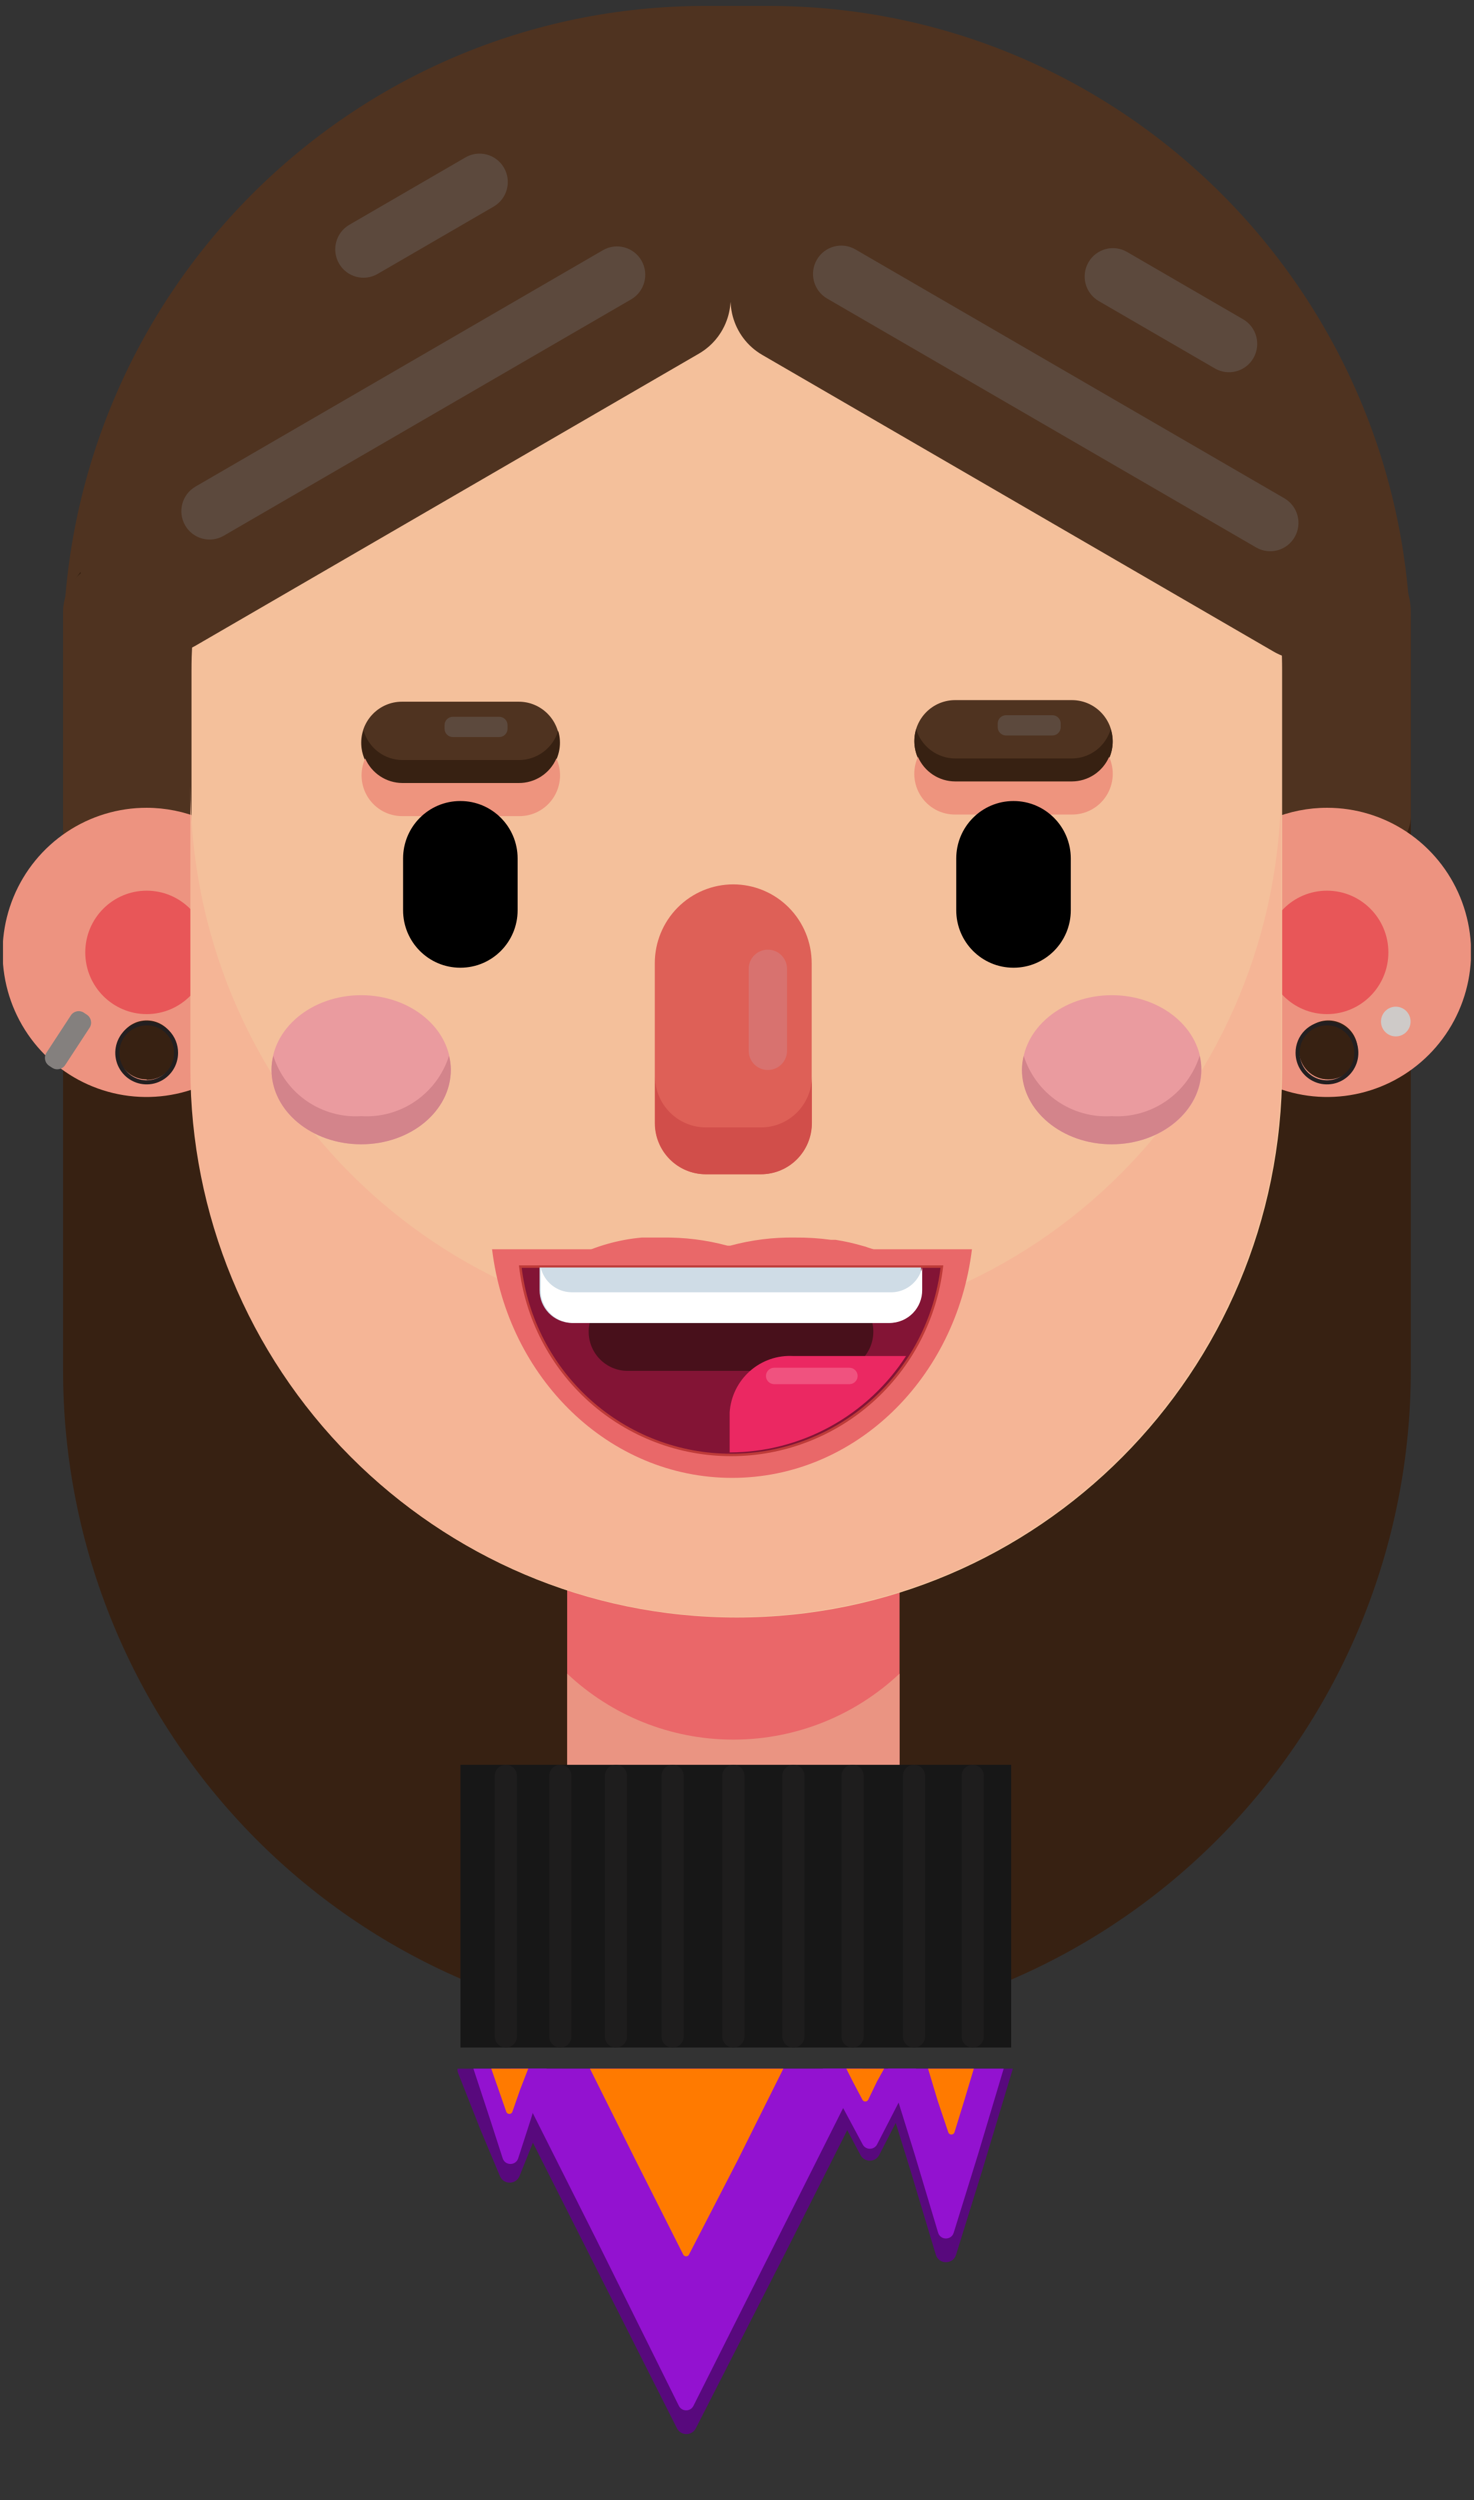 <svg width="181" height="307" viewBox="0 0 181 307" fill="none" xmlns="http://www.w3.org/2000/svg">
<rect x="0" y="0" width="181" height="307" fill="#333333" stroke="none"/>
<g clip-path="url(#clip0)">
<path d="M94.359 0.728H86.626C43.061 0.728 7.746 36.217 7.746 79.994V110.03C7.746 153.808 43.061 189.297 86.626 189.297H94.359C137.924 189.297 173.24 153.808 173.24 110.03V79.994C173.24 36.217 137.924 0.728 94.359 0.728Z" fill="#4F3320"/>
<path d="M18.452 65.917H162.533C165.373 65.917 168.096 67.05 170.104 69.068C172.112 71.085 173.24 73.822 173.24 76.675V168.222C173.254 178.909 171.172 189.494 167.112 199.373C163.052 209.251 157.094 218.228 149.579 225.79C142.063 233.352 133.138 239.352 123.314 243.445C113.489 247.538 102.958 249.645 92.323 249.645H88.662C67.202 249.645 46.62 241.078 31.446 225.829C16.271 210.58 7.746 189.898 7.746 168.332V76.675C7.746 73.822 8.874 71.085 10.881 69.068C12.889 67.05 15.612 65.917 18.452 65.917V65.917Z" fill="#372112"/>
<path d="M110.46 184.318H69.644V231.64H110.46V184.318Z" fill="#EA6769"/>
<path d="M90.231 213.608H89.873C82.354 213.57 75.127 210.675 69.644 205.504V231.64H110.46V205.504C104.974 210.67 97.749 213.564 90.231 213.608V213.608Z" fill="#EA9482"/>
<path d="M124.166 216.705H56.543V251.415H124.166V216.705Z" fill="#171717"/>
<path d="M62.13 216.705H62.102C61.358 216.705 60.754 217.312 60.754 218.06V250.06C60.754 250.808 61.358 251.415 62.102 251.415H62.13C62.875 251.415 63.479 250.808 63.479 250.06V218.06C63.479 217.312 62.875 216.705 62.13 216.705Z" fill="#1E1D1D"/>
<path d="M68.818 216.705H68.79C68.046 216.705 67.442 217.312 67.442 218.06V250.06C67.442 250.808 68.046 251.415 68.79 251.415H68.818C69.563 251.415 70.167 250.808 70.167 250.06V218.06C70.167 217.312 69.563 216.705 68.818 216.705Z" fill="#1E1D1D"/>
<path d="M75.644 216.705H75.616C74.871 216.705 74.268 217.312 74.268 218.06V250.06C74.268 250.808 74.871 251.415 75.616 251.415H75.644C76.388 251.415 76.992 250.808 76.992 250.06V218.06C76.992 217.312 76.388 216.705 75.644 216.705Z" fill="#1E1D1D"/>
<path d="M82.607 216.705H82.58C81.835 216.705 81.231 217.312 81.231 218.06V250.06C81.231 250.808 81.835 251.415 82.58 251.415H82.607C83.352 251.415 83.956 250.808 83.956 250.06V218.06C83.956 217.312 83.352 216.705 82.607 216.705Z" fill="#1E1D1D"/>
<path d="M90.066 216.705H90.038C89.293 216.705 88.689 217.312 88.689 218.06V250.06C88.689 250.808 89.293 251.415 90.038 251.415H90.066C90.81 251.415 91.414 250.808 91.414 250.06V218.06C91.414 217.312 90.81 216.705 90.066 216.705Z" fill="#1E1D1D"/>
<path d="M97.442 216.705H97.414C96.669 216.705 96.065 217.312 96.065 218.06V250.06C96.065 250.808 96.669 251.415 97.414 251.415H97.442C98.186 251.415 98.79 250.808 98.79 250.06V218.06C98.79 217.312 98.186 216.705 97.442 216.705Z" fill="#1E1D1D"/>
<path d="M104.708 216.705H104.68C103.935 216.705 103.332 217.312 103.332 218.06V250.06C103.332 250.808 103.935 251.415 104.68 251.415H104.708C105.452 251.415 106.056 250.808 106.056 250.06V218.06C106.056 217.312 105.452 216.705 104.708 216.705Z" fill="#1E1D1D"/>
<path d="M112.249 216.705H112.222C111.477 216.705 110.873 217.312 110.873 218.06V250.06C110.873 250.808 111.477 251.415 112.222 251.415H112.249C112.994 251.415 113.598 250.808 113.598 250.06V218.06C113.598 217.312 112.994 216.705 112.249 216.705Z" fill="#1E1D1D"/>
<path d="M119.46 216.705H119.433C118.688 216.705 118.084 217.312 118.084 218.06V250.06C118.084 250.808 118.688 251.415 119.433 251.415H119.46C120.205 251.415 120.809 250.808 120.809 250.06V218.06C120.809 217.312 120.205 216.705 119.46 216.705Z" fill="#1E1D1D"/>
<path d="M13.993 68.876H18.672C19.964 68.876 21.203 69.392 22.117 70.31C23.03 71.228 23.544 72.473 23.544 73.772V101.954C23.544 103.253 23.03 104.498 22.117 105.416C21.203 106.334 19.964 106.85 18.672 106.85H12.617C11.325 106.85 10.086 106.334 9.172 105.416C8.259 104.498 7.746 103.253 7.746 101.954V75.154C7.746 73.489 8.404 71.892 9.575 70.715C10.747 69.538 12.336 68.876 13.993 68.876V68.876Z" fill="#4F3320"/>
<path d="M165.257 67.106C167.374 67.106 169.404 67.951 170.901 69.455C172.398 70.96 173.239 73 173.239 75.127V100.184C173.235 100.834 173.103 101.477 172.85 102.075C172.597 102.673 172.227 103.215 171.764 103.668C171.3 104.121 170.751 104.477 170.149 104.714C169.547 104.952 168.904 105.067 168.257 105.052H162.312C161.673 105.052 161.039 104.926 160.448 104.68C159.857 104.433 159.32 104.073 158.868 103.618C158.415 103.164 158.057 102.624 157.812 102.03C157.567 101.436 157.441 100.8 157.441 100.157V74.906C157.445 73.878 157.65 72.861 158.044 71.912C158.439 70.964 159.016 70.103 159.742 69.379C160.468 68.655 161.328 68.081 162.275 67.691C163.221 67.301 164.235 67.103 165.257 67.106V67.106Z" fill="#4F3320"/>
<path d="M18.012 99.189C14.516 99.183 11.097 100.22 8.187 102.168C5.278 104.115 3.009 106.887 1.667 110.131C0.326 113.375 -0.028 116.946 0.651 120.392C1.329 123.838 3.01 127.004 5.48 129.49C7.95 131.976 11.098 133.67 14.527 134.358C17.955 135.045 21.509 134.695 24.739 133.352C27.97 132.009 30.731 129.733 32.674 126.812C34.617 123.892 35.654 120.458 35.654 116.945C35.654 112.24 33.796 107.728 30.488 104.399C27.18 101.07 22.693 99.196 18.012 99.189ZM18.012 132.544C17.297 132.544 16.599 132.33 16.006 131.931C15.412 131.532 14.95 130.964 14.678 130.301C14.406 129.637 14.336 128.907 14.477 128.203C14.619 127.5 14.965 126.854 15.472 126.349C15.979 125.843 16.624 125.5 17.325 125.364C18.026 125.227 18.752 125.303 19.41 125.581C20.069 125.86 20.63 126.328 21.023 126.928C21.416 127.527 21.622 128.23 21.617 128.948C21.624 129.427 21.536 129.903 21.358 130.348C21.18 130.792 20.915 131.196 20.579 131.536C20.243 131.876 19.843 132.146 19.402 132.328C18.961 132.511 18.488 132.603 18.012 132.599V132.544Z" fill="#ED9380"/>
<path d="M18.011 124.523C22.176 124.523 25.553 121.13 25.553 116.945C25.553 112.759 22.176 109.367 18.011 109.367C13.847 109.367 10.47 112.759 10.47 116.945C10.47 121.13 13.847 124.523 18.011 124.523Z" fill="#E85658"/>
<path d="M21.616 129.28C21.616 129.997 21.405 130.697 21.009 131.293C20.612 131.889 20.049 132.353 19.39 132.627C18.732 132.902 18.007 132.973 17.307 132.833C16.608 132.694 15.966 132.349 15.461 131.842C14.957 131.335 14.614 130.69 14.475 129.987C14.335 129.284 14.407 128.555 14.68 127.893C14.953 127.231 15.415 126.666 16.008 126.267C16.601 125.869 17.298 125.657 18.011 125.657C18.485 125.653 18.956 125.744 19.395 125.925C19.834 126.106 20.233 126.373 20.568 126.71C20.904 127.047 21.169 127.448 21.349 127.889C21.529 128.33 21.62 128.803 21.616 129.28V129.28Z" stroke="#231F20" stroke-width="0.5" stroke-miterlimit="10"/>
<path d="M145.304 116.945C145.304 120.457 146.34 123.89 148.282 126.81C150.223 129.73 152.983 132.005 156.211 133.349C159.44 134.693 162.993 135.045 166.42 134.36C169.848 133.675 172.996 131.983 175.468 129.5C177.939 127.017 179.622 123.853 180.303 120.409C180.985 116.965 180.635 113.394 179.298 110.15C177.96 106.905 175.696 104.132 172.79 102.181C169.884 100.23 166.468 99.189 162.973 99.189C160.652 99.185 158.353 99.642 156.207 100.533C154.062 101.424 152.112 102.732 150.471 104.381C148.829 106.031 147.528 107.99 146.641 110.146C145.755 112.301 145.3 114.612 145.304 116.945V116.945ZM159.505 128.948C159.5 128.23 159.707 127.527 160.1 126.928C160.493 126.328 161.054 125.86 161.712 125.581C162.37 125.303 163.096 125.227 163.797 125.364C164.499 125.5 165.143 125.843 165.65 126.349C166.157 126.854 166.504 127.5 166.645 128.203C166.786 128.907 166.717 129.637 166.445 130.301C166.172 130.964 165.71 131.532 165.117 131.931C164.523 132.33 163.825 132.544 163.111 132.544C162.639 132.547 162.171 132.457 161.733 132.278C161.296 132.099 160.898 131.835 160.563 131.5C160.228 131.166 159.962 130.769 159.78 130.331C159.599 129.892 159.505 129.423 159.505 128.948V128.948Z" fill="#ED9380"/>
<path d="M162.946 124.523C167.111 124.523 170.487 121.13 170.487 116.945C170.487 112.759 167.111 109.367 162.946 109.367C158.781 109.367 155.405 112.759 155.405 116.945C155.405 121.13 158.781 124.523 162.946 124.523Z" fill="#E85658"/>
<path d="M159.34 129.28C159.34 129.997 159.551 130.697 159.948 131.293C160.344 131.889 160.907 132.353 161.566 132.627C162.224 132.902 162.949 132.973 163.649 132.833C164.348 132.694 164.991 132.349 165.495 131.842C165.999 131.335 166.343 130.69 166.482 129.987C166.621 129.284 166.549 128.555 166.276 127.893C166.004 127.231 165.541 126.666 164.949 126.267C164.356 125.869 163.659 125.657 162.945 125.657C162.471 125.653 162 125.744 161.561 125.925C161.122 126.106 160.723 126.373 160.388 126.71C160.052 127.047 159.787 127.448 159.607 127.889C159.427 128.33 159.336 128.803 159.34 129.28V129.28Z" stroke="#231F20" stroke-width="0.5" stroke-miterlimit="10"/>
<path d="M171.395 127.261C172.398 127.261 173.212 126.444 173.212 125.436C173.212 124.428 172.398 123.61 171.395 123.61C170.392 123.61 169.579 124.428 169.579 125.436C169.579 126.444 170.392 127.261 171.395 127.261Z" fill="#CECAC8"/>
<path d="M157.441 82.373C157.441 45.209 127.461 15.082 90.478 15.082C53.496 15.082 23.516 45.209 23.516 82.373V131.327C23.516 168.49 53.496 198.617 90.478 198.617C127.461 198.617 157.441 168.49 157.441 131.327V82.373Z" fill="#F4C09B"/>
<path d="M90.341 163.769C72.582 163.769 55.549 156.679 42.991 144.06C30.433 131.44 23.378 114.325 23.378 96.478V131.244C23.386 149.088 30.443 166.199 42.999 178.817C55.556 191.435 72.584 198.527 90.341 198.534V198.534C108.101 198.534 125.133 191.445 137.691 178.825C150.249 166.206 157.304 149.09 157.304 131.244V96.478C157.304 114.325 150.249 131.44 137.691 144.06C125.133 156.679 108.101 163.769 90.341 163.769V163.769Z" fill="#F5B596"/>
<path d="M90.038 108.592C92.593 108.592 95.043 109.612 96.85 111.427C98.656 113.243 99.671 115.705 99.671 118.272V137.909C99.671 139.574 99.013 141.171 97.841 142.348C96.67 143.526 95.081 144.187 93.424 144.187H86.653C84.996 144.187 83.407 143.526 82.235 142.348C81.064 141.171 80.405 139.574 80.405 137.909V118.272C80.405 115.705 81.42 113.243 83.227 111.427C85.033 109.612 87.483 108.592 90.038 108.592Z" fill="#DE6057"/>
<path d="M93.451 138.435H86.68C85.023 138.435 83.434 137.773 82.263 136.596C81.091 135.418 80.433 133.821 80.433 132.156V137.909C80.433 139.574 81.091 141.171 82.263 142.348C83.434 143.526 85.023 144.187 86.68 144.187H93.451C95.108 144.187 96.697 143.526 97.869 142.348C99.04 141.171 99.698 139.574 99.698 137.909V132.156C99.698 133.821 99.04 135.418 97.869 136.596C96.697 137.773 95.108 138.435 93.451 138.435Z" fill="#D14E4A"/>
<path d="M94.304 116.613H94.276C92.984 116.613 91.937 117.665 91.937 118.964V129.031C91.937 130.329 92.984 131.382 94.276 131.382H94.304C95.596 131.382 96.643 130.329 96.643 129.031V118.964C96.643 117.665 95.596 116.613 94.304 116.613Z" fill="#D8726F"/>
<path d="M44.35 140.509C50.43 140.509 55.359 136.41 55.359 131.354C55.359 126.298 50.43 122.2 44.35 122.2C38.27 122.2 33.341 126.298 33.341 131.354C33.341 136.41 38.27 140.509 44.35 140.509Z" fill="#EA9B9F"/>
<path d="M136.524 140.509C142.604 140.509 147.533 136.41 147.533 131.354C147.533 126.298 142.604 122.2 136.524 122.2C130.444 122.2 125.515 126.298 125.515 131.354C125.515 136.41 130.444 140.509 136.524 140.509Z" fill="#EA9B9F"/>
<path d="M74.855 24.334L13.05 60.192C9.324 62.353 8.048 67.14 10.199 70.884L13.377 76.417C15.528 80.16 20.292 81.443 24.017 79.282L85.822 43.424C89.548 41.262 90.824 36.475 88.673 32.732L85.495 27.199C83.344 23.455 78.58 22.172 74.855 24.334Z" fill="#4F3320"/>
<path d="M93.604 43.581L156.386 80.006C160.111 82.168 164.875 80.885 167.026 77.141L170.329 71.393C172.479 67.649 171.203 62.862 167.478 60.701L104.695 24.276C100.97 22.115 96.206 23.397 94.055 27.141L90.753 32.889C88.602 36.633 89.878 41.42 93.604 43.581Z" fill="#4F3320"/>
<path d="M91.139 37.291L94.414 31.566C95.463 29.782 97.174 28.489 99.17 27.971C101.167 27.452 103.287 27.751 105.065 28.8L153.175 56.624C148.584 43.463 140.037 32.061 128.716 23.995C117.396 15.928 103.861 11.595 89.983 11.595C76.105 11.595 62.57 15.928 51.249 23.995C39.928 32.061 31.382 43.463 26.791 56.624L75.093 28.579C76.875 27.528 78.999 27.229 81 27.747C83.002 28.265 84.717 29.559 85.772 31.345L89.047 37.042" fill="#4F3320"/>
<path d="M63.699 86.162H49.36C46.593 86.162 44.351 88.416 44.351 91.196C44.351 93.976 46.593 96.229 49.36 96.229H63.699C66.466 96.229 68.708 93.976 68.708 91.196C68.708 88.416 66.466 86.162 63.699 86.162Z" fill="#4F3320"/>
<path d="M63.699 93.325H49.415C48.342 93.321 47.298 92.969 46.44 92.321C45.583 91.674 44.956 90.765 44.653 89.73C44.407 90.48 44.343 91.279 44.467 92.059C44.591 92.839 44.899 93.578 45.365 94.214C45.831 94.851 46.442 95.365 47.146 95.716C47.851 96.067 48.629 96.243 49.415 96.229H63.754C64.536 96.229 65.308 96.044 66.006 95.69C66.705 95.336 67.311 94.823 67.777 94.191C68.242 93.559 68.554 92.827 68.687 92.052C68.82 91.277 68.771 90.482 68.543 89.73C68.229 90.774 67.588 91.687 66.715 92.335C65.842 92.983 64.784 93.33 63.699 93.325Z" fill="#372112"/>
<path d="M61.304 88.015H55.607C55.045 88.015 54.589 88.473 54.589 89.038V89.481C54.589 90.046 55.045 90.504 55.607 90.504H61.304C61.867 90.504 62.323 90.046 62.323 89.481V89.038C62.323 88.473 61.867 88.015 61.304 88.015Z" fill="#5C493D"/>
<path d="M63.699 96.147H49.415C48.444 96.143 47.496 95.856 46.685 95.32C45.874 94.785 45.235 94.025 44.846 93.132C44.499 93.897 44.35 94.738 44.412 95.576C44.474 96.415 44.745 97.224 45.2 97.93C45.655 98.635 46.28 99.214 47.016 99.613C47.753 100.012 48.578 100.218 49.415 100.212H63.754C64.591 100.218 65.415 100.012 66.152 99.613C66.889 99.214 67.513 98.635 67.969 97.93C68.424 97.224 68.695 96.415 68.757 95.576C68.819 94.738 68.669 93.897 68.323 93.132C67.93 94.034 67.282 94.8 66.46 95.336C65.639 95.871 64.678 96.153 63.699 96.147V96.147Z" fill="#EE947E"/>
<path d="M131.625 85.968H117.285C114.519 85.968 112.276 88.222 112.276 91.002C112.276 93.782 114.519 96.036 117.285 96.036H131.625C134.391 96.036 136.634 93.782 136.634 91.002C136.634 88.222 134.391 85.968 131.625 85.968Z" fill="#4F3320"/>
<path d="M131.625 93.132H117.285C116.21 93.125 115.164 92.772 114.303 92.125C113.441 91.478 112.808 90.571 112.496 89.536C112.269 90.288 112.219 91.084 112.352 91.858C112.485 92.633 112.797 93.365 113.263 93.997C113.728 94.629 114.335 95.143 115.033 95.497C115.732 95.85 116.503 96.035 117.285 96.036H131.625C132.411 96.049 133.188 95.873 133.893 95.522C134.598 95.172 135.208 94.657 135.674 94.021C136.141 93.384 136.448 92.645 136.572 91.865C136.696 91.085 136.632 90.287 136.386 89.536C136.084 90.571 135.457 91.48 134.599 92.128C133.741 92.775 132.698 93.128 131.625 93.132V93.132Z" fill="#372112"/>
<path d="M129.231 87.821H123.533C122.971 87.821 122.515 88.28 122.515 88.845V89.287C122.515 89.852 122.971 90.311 123.533 90.311H129.231C129.793 90.311 130.249 89.852 130.249 89.287V88.845C130.249 88.28 129.793 87.821 129.231 87.821Z" fill="#5C493D"/>
<path d="M131.625 95.953H117.286C116.315 95.949 115.367 95.662 114.556 95.127C113.745 94.591 113.106 93.831 112.717 92.938C112.37 93.703 112.221 94.544 112.283 95.382C112.345 96.221 112.616 97.031 113.071 97.736C113.526 98.442 114.151 99.02 114.888 99.419C115.624 99.818 116.449 100.024 117.286 100.018H131.625C132.462 100.024 133.286 99.818 134.023 99.419C134.76 99.02 135.384 98.442 135.84 97.736C136.295 97.031 136.566 96.221 136.628 95.382C136.69 94.544 136.54 93.703 136.194 92.938C135.805 93.831 135.166 94.591 134.355 95.127C133.544 95.662 132.595 95.949 131.625 95.953V95.953Z" fill="#EE947E"/>
<path d="M10.668 124.594L10.3 124.35C9.766 123.998 9.05 124.147 8.699 124.683L5.706 129.259C5.355 129.795 5.503 130.515 6.036 130.868L6.404 131.111C6.938 131.463 7.655 131.314 8.005 130.778L10.999 126.202C11.35 125.666 11.201 124.946 10.668 124.594Z" fill="#84807E"/>
<path d="M56.543 98.359H56.515C52.639 98.359 49.497 101.517 49.497 105.412V111.773C49.497 115.668 52.639 118.826 56.515 118.826H56.543C60.419 118.826 63.561 115.668 63.561 111.773V105.412C63.561 101.517 60.419 98.359 56.543 98.359Z" fill="black"/>
<path d="M124.469 98.359H124.442C120.566 98.359 117.423 101.517 117.423 105.412V111.773C117.423 115.668 120.566 118.826 124.442 118.826H124.469C128.345 118.826 131.487 115.668 131.487 111.773V105.412C131.487 101.517 128.345 98.359 124.469 98.359Z" fill="black"/>
<path d="M77.501 36.76C79.16 35.797 79.728 33.666 78.771 31.999C77.813 30.332 75.692 29.761 74.033 30.724L24.003 59.75C22.344 60.712 21.776 62.844 22.734 64.51C23.691 66.177 25.812 66.748 27.471 65.786L77.501 36.76Z" fill="#5C493D"/>
<path d="M60.621 25.366C62.28 24.404 62.848 22.273 61.891 20.606C60.933 18.939 58.812 18.368 57.154 19.33L42.9 27.6C41.241 28.562 40.673 30.693 41.631 32.36C42.588 34.027 44.709 34.598 46.368 33.636L60.621 25.366Z" fill="#5C493D"/>
<path d="M154.244 67.221C155.903 68.184 158.024 67.612 158.981 65.946C159.939 64.279 159.371 62.148 157.712 61.185L105.036 30.624C103.377 29.662 101.256 30.233 100.299 31.899C99.341 33.566 99.909 35.697 101.568 36.66L154.244 67.221Z" fill="#5C493D"/>
<path d="M149.179 45.241C150.838 46.203 152.959 45.632 153.916 43.966C154.874 42.299 154.306 40.167 152.647 39.205L138.394 30.936C136.735 29.973 134.614 30.544 133.656 32.211C132.699 33.878 133.267 36.009 134.926 36.971L149.179 45.241Z" fill="#5C493D"/>
<path d="M60.424 153.397C62.35 169.245 74.791 181.47 89.901 181.47C105.011 181.47 117.423 169.245 119.35 153.397H60.424Z" fill="#E96869"/>
<path d="M110.9 156.384V159.15C110.9 161.916 103.634 163.935 94.717 163.935H85.194C76.222 163.935 68.956 161.777 68.956 159.15V156.384C68.956 155.637 69.534 154.946 70.552 154.31C73.134 153.015 75.934 152.217 78.809 151.959H79.029C79.772 151.959 80.515 151.959 81.313 151.959C84.016 151.917 86.711 152.252 89.322 152.955H89.487H89.68C92.263 152.253 94.931 151.918 97.607 151.959C99.079 151.944 100.551 152.036 102.01 152.236H102.588C103.751 152.417 104.9 152.676 106.029 153.01C106.208 153.049 106.383 153.104 106.552 153.176C109.304 154.006 110.9 155.167 110.9 156.384Z" fill="#E96869"/>
<path d="M63.892 155.527C64.638 161.899 67.687 167.774 72.458 172.037C77.229 176.3 83.392 178.655 89.777 178.655C96.161 178.655 102.324 176.3 107.095 172.037C111.867 167.774 114.915 161.899 115.662 155.527H63.892Z" fill="#831435" stroke="#BE3B39" stroke-width="0.3" stroke-miterlimit="10"/>
<path d="M102.451 158.708H77.075C74.43 158.708 72.286 160.862 72.286 163.52C72.286 166.178 74.43 168.332 77.075 168.332H102.451C105.096 168.332 107.24 166.178 107.24 163.52C107.24 160.862 105.096 158.708 102.451 158.708Z" fill="#48101B"/>
<path d="M113.102 155.638V158.403C113.109 159.457 112.704 160.472 111.972 161.228C111.241 161.984 110.243 162.42 109.194 162.441H70.139C69.095 162.412 68.104 161.973 67.378 161.218C66.653 160.463 66.251 159.453 66.258 158.403V155.638H113.102Z" fill="#CFDCE6"/>
<path d="M109.194 158.68H70.14C69.269 158.661 68.429 158.351 67.751 157.801C67.074 157.25 66.597 156.489 66.397 155.638V155.638V158.403C66.389 159.453 66.791 160.463 67.517 161.218C68.242 161.973 69.233 162.412 70.277 162.441H109.332C110.381 162.42 111.379 161.984 112.11 161.228C112.842 160.472 113.248 159.457 113.24 158.403V155.638C113.028 156.541 112.507 157.341 111.767 157.897C111.028 158.454 110.117 158.731 109.194 158.68Z" fill="white"/>
<path d="M111.258 166.507C108.911 170.134 105.702 173.115 101.92 175.182C98.138 177.249 93.903 178.336 89.598 178.344V173.421C89.732 171.467 90.628 169.644 92.092 168.35C93.555 167.055 95.468 166.393 97.414 166.507H111.258Z" fill="#EB2862"/>
<path d="M104.295 167.945H95.075C94.512 167.945 94.056 168.397 94.056 168.955C94.056 169.512 94.512 169.964 95.075 169.964H104.295C104.857 169.964 105.313 169.512 105.313 168.955C105.313 168.397 104.857 167.945 104.295 167.945Z" fill="#F0527F"/>
<path d="M44.35 137.052C41.987 137.201 39.642 136.553 37.687 135.21C35.732 133.867 34.28 131.906 33.561 129.639C33.418 130.2 33.344 130.776 33.341 131.354C33.341 136.415 38.267 140.509 44.35 140.509C50.432 140.509 55.359 136.415 55.359 131.354C55.355 130.776 55.281 130.2 55.139 129.639C54.42 131.906 52.967 133.867 51.013 135.21C49.058 136.553 46.713 137.201 44.35 137.052Z" fill="#D3848B"/>
<path d="M136.496 137.052C134.133 137.201 131.788 136.553 129.833 135.21C127.879 133.867 126.427 131.906 125.707 129.639C125.565 130.2 125.491 130.776 125.487 131.354C125.487 136.415 130.441 140.509 136.496 140.509C142.551 140.509 147.505 136.415 147.505 131.354C147.511 130.777 147.446 130.201 147.313 129.639C146.588 131.909 145.131 133.87 143.172 135.213C141.212 136.555 138.863 137.202 136.496 137.052V137.052Z" fill="#D3848B"/>
</g>
<g clip-path="url(#clip1)">
<path d="M85.443 298.174C84.959 299.122 83.604 299.119 83.124 298.168L72.296 276.7L61.265 254.83C60.829 253.965 61.457 252.945 62.426 252.945H84.278H106.272C107.241 252.945 107.869 253.965 107.433 254.83L96.402 276.7L85.443 298.174Z" fill="#58097D"/>
<path d="M117.398 276.864C117.018 278.089 115.281 278.082 114.912 276.853L111.767 266.395L107.779 253.547C107.519 252.71 108.145 251.862 109.021 251.862H116.137H123.269C124.141 251.862 124.765 252.702 124.514 253.536L120.648 266.395L117.398 276.864Z" fill="#58097D"/>
<path d="M107.968 264.605C107.489 265.538 106.158 265.548 105.665 264.622L102.886 259.408L99.934 253.764C99.481 252.899 100.109 251.862 101.086 251.862H106.833H112.439C113.416 251.862 114.044 252.899 113.591 253.764L110.639 259.408L107.968 264.605Z" fill="#58097D"/>
<path d="M63.797 267.193C63.364 268.272 61.842 268.284 61.392 267.212L59.012 261.54L56.265 254.582C55.928 253.729 56.557 252.805 57.474 252.805H62.617H67.728C68.654 252.805 69.283 253.745 68.93 254.601L66.066 261.54L63.797 267.193Z" fill="#58097D"/>
<path d="M85.151 295.418C84.781 296.155 83.728 296.152 83.362 295.414L73.234 275.006L62.803 254.254C62.469 253.589 62.953 252.805 63.697 252.805H84.252H104.948C105.692 252.805 106.175 253.589 105.841 254.254L95.411 275.006L85.151 295.418Z" fill="#9312D0"/>
<path d="M117.109 274.161C116.817 275.104 115.48 275.098 115.196 274.152L112.331 264.578L108.786 253.158C108.586 252.515 109.067 251.862 109.741 251.862H116.137H122.547C123.217 251.862 123.697 252.507 123.505 253.148L120.084 264.578L117.109 274.161Z" fill="#9312D0"/>
<path d="M107.704 263.307C107.335 264.022 106.315 264.031 105.934 263.321L103.309 258.429L100.677 253.32C100.334 252.654 100.817 251.862 101.566 251.862H106.833H111.96C112.708 251.862 113.191 252.654 112.849 253.32L110.216 258.429L107.704 263.307Z" fill="#9312D0"/>
<path d="M63.631 265.022C63.333 265.945 62.026 265.945 61.728 265.022L60.207 260.315L58.167 254.118C57.954 253.471 58.435 252.805 59.116 252.805H62.68H66.141C66.816 252.805 67.297 253.459 67.095 254.103L65.152 260.315L63.631 265.022Z" fill="#9312D0"/>
<path d="M84.606 276.842C84.457 277.132 84.041 277.13 83.894 276.839L78.044 265.242L72.13 253.383C71.998 253.117 72.191 252.805 72.488 252.805H84.247H96.147C96.444 252.805 96.637 253.117 96.504 253.383L90.591 265.242L84.606 276.842Z" fill="#FF7A00"/>
<path d="M117.207 261.819C117.093 262.191 116.569 262.197 116.446 261.829L115.15 257.975L113.754 253.32C113.677 253.063 113.869 252.805 114.137 252.805H116.841H119.405C119.673 252.805 119.865 253.063 119.788 253.32L118.392 257.975L117.207 261.819Z" fill="#FF7A00"/>
<path d="M106.617 257.819C106.475 258.115 106.057 258.123 105.903 257.833L104.723 255.6L103.606 253.385C103.472 253.119 103.665 252.805 103.963 252.805H106.274H108.555C108.86 252.805 109.052 253.132 108.904 253.399L107.683 255.6L106.617 257.819Z" fill="#FF7A00"/>
<path d="M62.922 259.301C62.797 259.659 62.291 259.659 62.166 259.301L61.224 256.595L60.089 253.336C59.999 253.076 60.192 252.805 60.467 252.805H62.544H64.747C65.028 252.805 65.221 253.087 65.12 253.349L63.864 256.595L62.922 259.301Z" fill="#FF7A00"/>
</g>
<defs>
<clipPath id="clip0">
<rect x="0.369" y="0.728" width="180.246" height="250.687" fill="white"/>
</clipPath>
<clipPath id="clip1">
<rect x="44.819" y="254.011" width="97.777" height="52.649" fill="white"/>
</clipPath>
</defs>
</svg>
